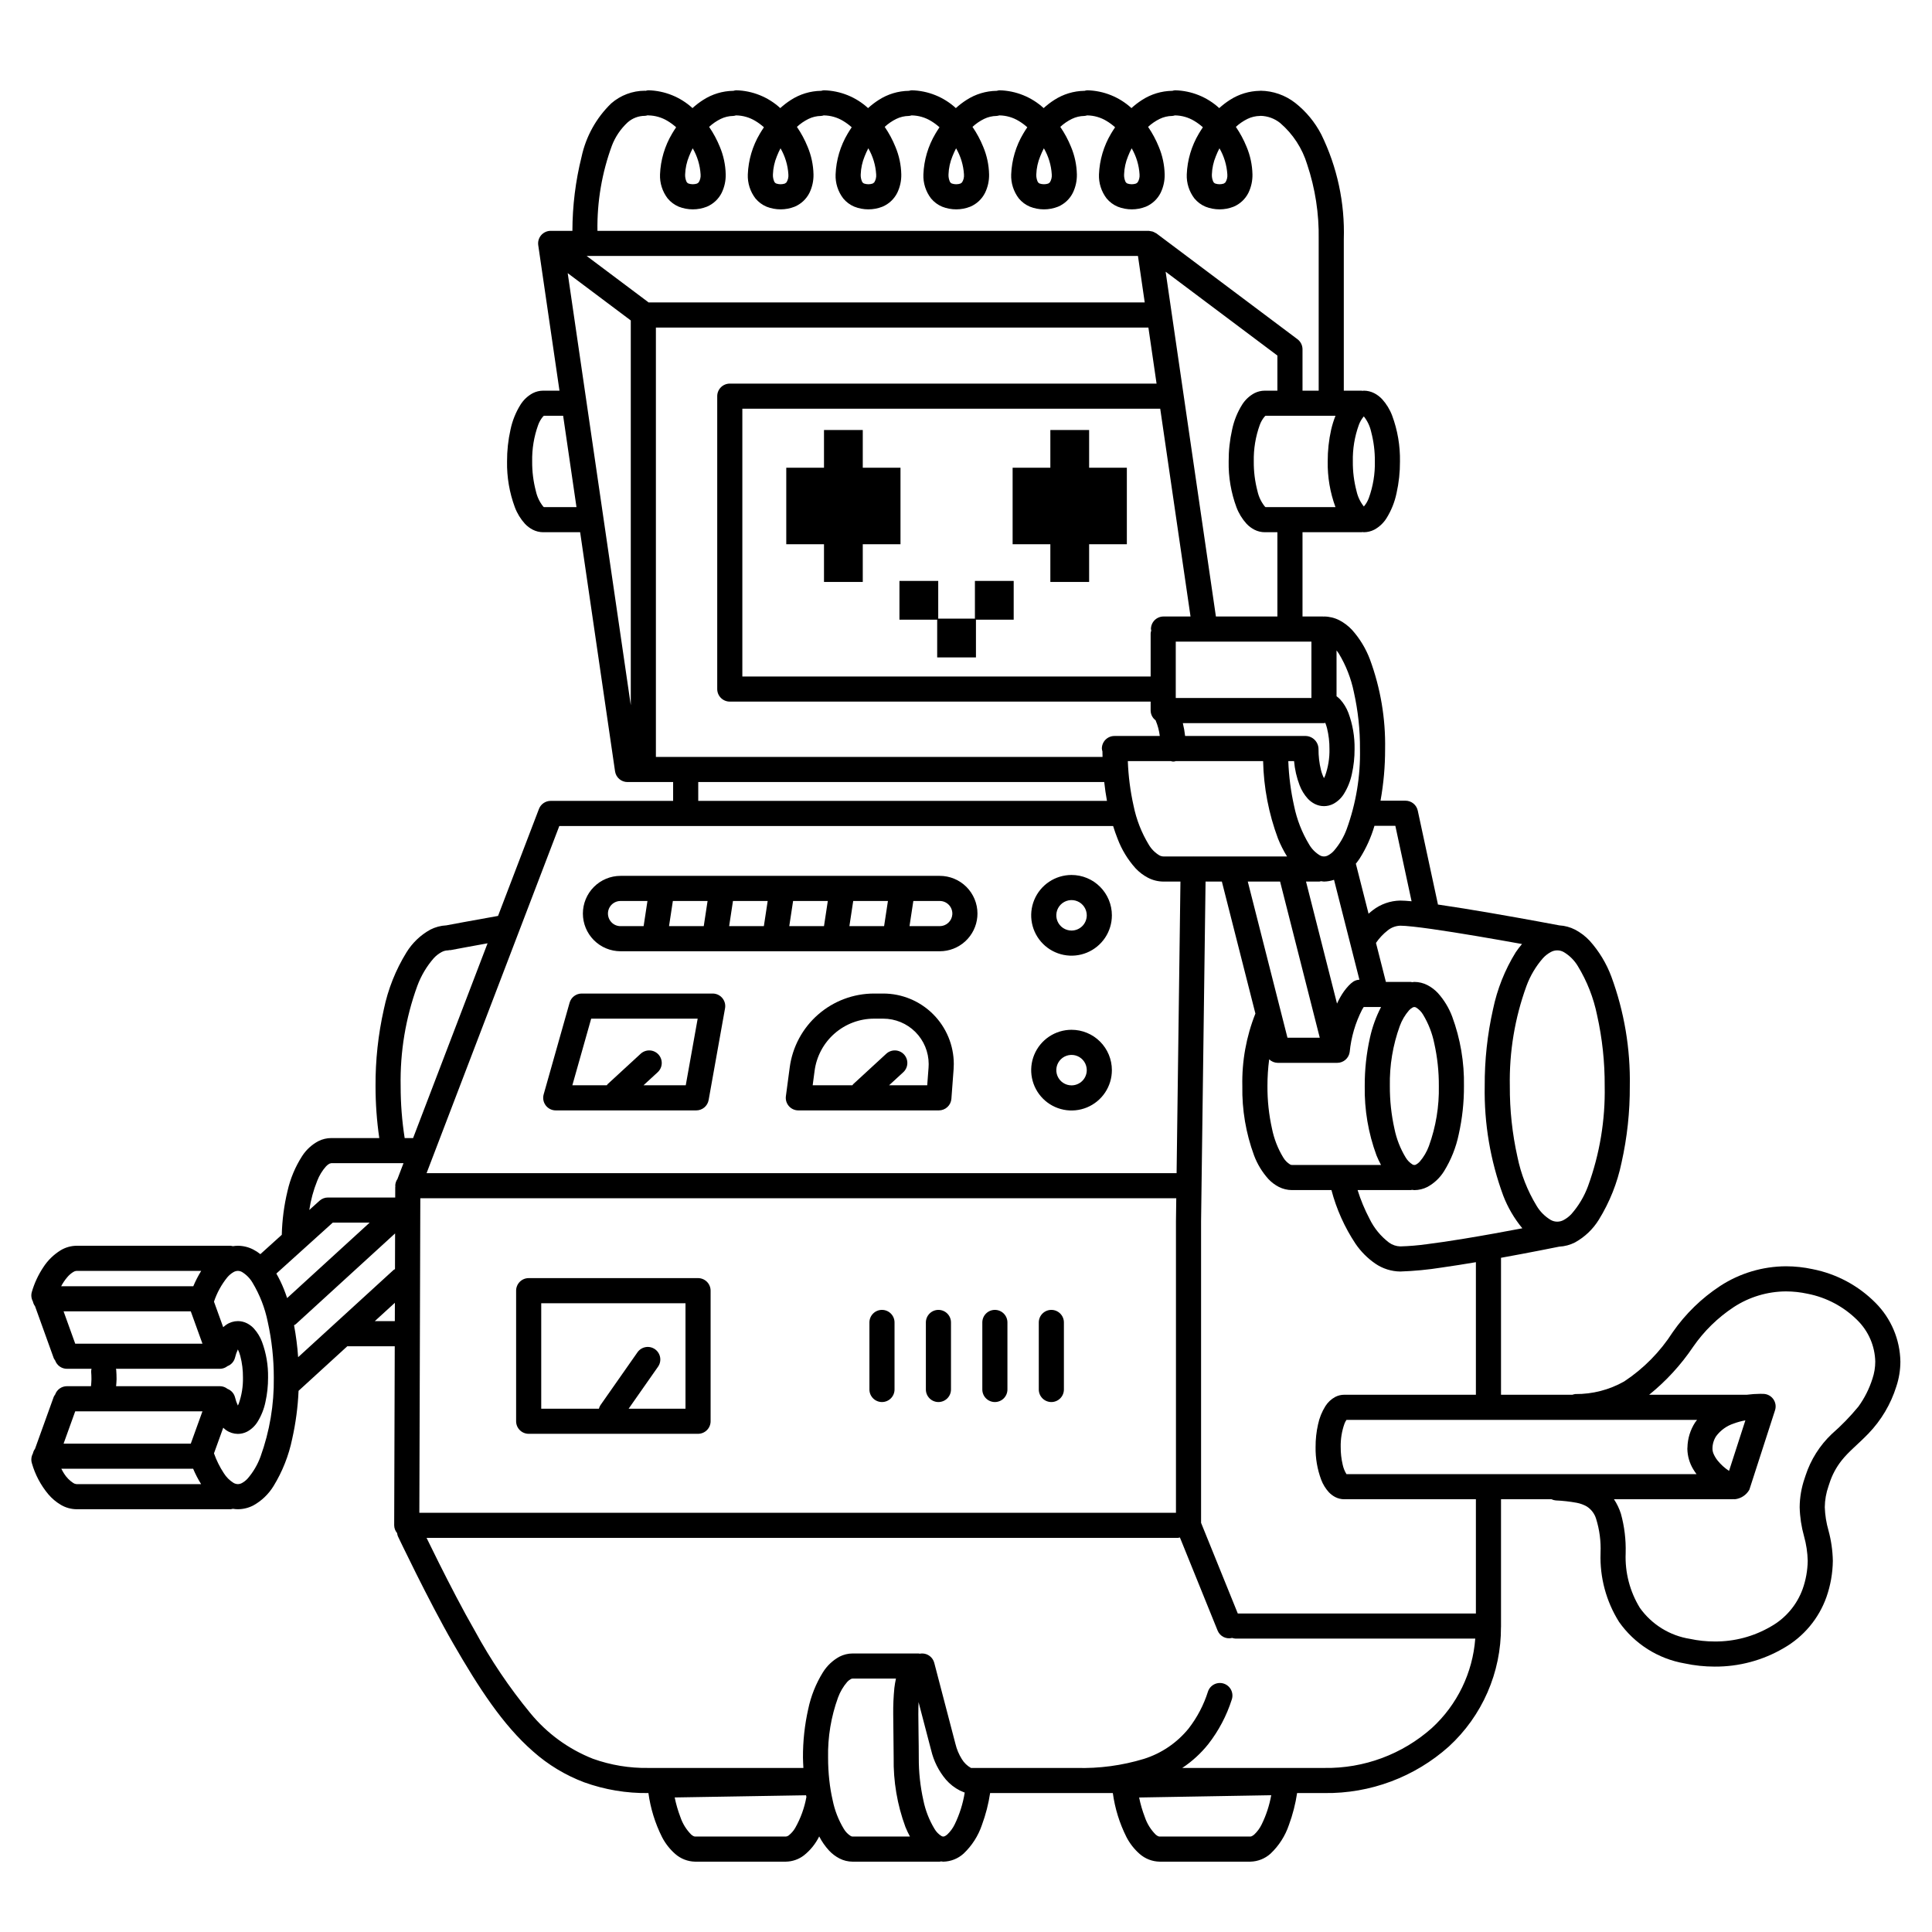 <svg width="200" height="200" viewBox="0 0 200 200" xmlns="http://www.w3.org/2000/svg"><g id="type=old, mode=dark"><path id="Vector" d="M108.835 145.139C109.18 145.139 109.511 145.002 109.754 144.758C109.998 144.514 110.135 144.184 110.135 143.839V136.899C110.135 136.729 110.102 136.56 110.036 136.402C109.971 136.244 109.875 136.101 109.754 135.98C109.634 135.859 109.49 135.764 109.333 135.698C109.175 135.633 109.006 135.599 108.835 135.599C108.664 135.599 108.495 135.633 108.338 135.698C108.18 135.764 108.037 135.859 107.916 135.98C107.795 136.101 107.699 136.244 107.634 136.402C107.569 136.56 107.535 136.729 107.535 136.899V143.839C107.535 144.184 107.672 144.514 107.916 144.758C108.16 145.002 108.49 145.139 108.835 145.139Z"/><path id="Vector_2" d="M102.989 145.139C103.334 145.139 103.665 145.002 103.909 144.758C104.152 144.514 104.289 144.184 104.289 143.839V136.899C104.289 136.555 104.152 136.224 103.909 135.98C103.665 135.736 103.334 135.599 102.989 135.599C102.645 135.599 102.314 135.736 102.07 135.98C101.826 136.224 101.689 136.555 101.689 136.899V143.839C101.689 144.184 101.826 144.514 102.07 144.758C102.314 145.002 102.645 145.139 102.989 145.139Z"/><path id="Vector_3" d="M97.146 145.139C97.49 145.139 97.821 145.002 98.065 144.758C98.309 144.514 98.446 144.184 98.446 143.839V136.899C98.446 136.555 98.309 136.224 98.065 135.98C97.821 135.736 97.49 135.599 97.146 135.599C96.801 135.599 96.47 135.736 96.227 135.98C95.983 136.224 95.846 136.555 95.846 136.899V143.839C95.846 144.184 95.983 144.514 96.227 144.758C96.47 145.002 96.801 145.139 97.146 145.139Z"/><path id="Vector_4" d="M91.302 145.139C91.647 145.139 91.977 145.002 92.221 144.758C92.465 144.514 92.602 144.184 92.602 143.839V136.899C92.602 136.555 92.465 136.224 92.221 135.98C91.977 135.736 91.647 135.599 91.302 135.599C90.957 135.599 90.626 135.736 90.383 135.98C90.139 136.224 90.002 136.555 90.002 136.899V143.839C90.002 144.184 90.139 144.514 90.383 144.758C90.626 145.002 90.957 145.139 91.302 145.139Z"/><path id="Vector_5" d="M110.926 106.603C110.1 106.603 109.292 106.848 108.605 107.307C107.918 107.766 107.383 108.418 107.066 109.181C106.75 109.944 106.667 110.784 106.828 111.594C106.989 112.405 107.387 113.149 107.971 113.733C108.555 114.318 109.299 114.716 110.11 114.877C110.92 115.038 111.76 114.955 112.523 114.639C113.286 114.323 113.939 113.788 114.398 113.101C114.857 112.414 115.102 111.606 115.102 110.78C115.102 109.673 114.662 108.61 113.879 107.827C113.096 107.044 112.034 106.604 110.926 106.603ZM110.926 112.357C110.614 112.357 110.309 112.265 110.049 112.092C109.79 111.919 109.588 111.673 109.468 111.384C109.349 111.096 109.317 110.779 109.378 110.473C109.439 110.167 109.589 109.886 109.809 109.665C110.03 109.445 110.311 109.294 110.617 109.234C110.923 109.173 111.24 109.204 111.528 109.323C111.816 109.442 112.063 109.645 112.236 109.904C112.409 110.163 112.502 110.468 112.502 110.78C112.501 111.198 112.335 111.599 112.04 111.894C111.744 112.19 111.344 112.356 110.926 112.357Z"/><path id="Vector_6" d="M97.284 90.669H64.236C63.202 90.67 62.211 91.082 61.481 91.814C60.75 92.546 60.34 93.537 60.34 94.571C60.34 95.605 60.75 96.597 61.481 97.329C62.211 98.06 63.202 98.472 64.236 98.474H97.284C98.262 98.474 99.204 98.106 99.925 97.444C100.645 96.782 101.09 95.874 101.173 94.9L101.173 94.896C101.182 94.787 101.187 94.678 101.187 94.569C101.186 93.535 100.774 92.543 100.043 91.811C99.311 91.08 98.319 90.669 97.284 90.669ZM75.877 93.269H79.471L79.075 95.874H75.481L75.877 93.269ZM72.852 95.874H69.258L69.654 93.269H73.248L72.852 95.874ZM82.101 93.269H85.695L85.299 95.874H81.705L82.101 93.269ZM88.325 93.269H91.919L91.522 95.874H87.929L88.325 93.269ZM63.31 95.487C63.13 95.305 63.007 95.073 62.958 94.82C62.908 94.568 62.935 94.307 63.034 94.069C63.133 93.832 63.3 93.629 63.514 93.487C63.728 93.345 63.979 93.269 64.236 93.269H67.024L66.628 95.874H64.236C64.064 95.875 63.893 95.841 63.734 95.775C63.575 95.708 63.431 95.611 63.31 95.487ZM98.582 94.681C98.555 95.006 98.406 95.309 98.165 95.53C97.925 95.751 97.611 95.874 97.284 95.874H94.152L94.548 93.269H97.284C97.629 93.269 97.96 93.406 98.204 93.65C98.448 93.894 98.586 94.224 98.587 94.569L98.582 94.681Z"/><path id="Vector_7" d="M166.803 101.088C166.293 99.726 165.534 98.472 164.564 97.389C164.127 96.921 163.613 96.53 163.045 96.234C162.541 95.977 161.989 95.828 161.424 95.795C161.178 95.749 157.942 95.136 154.362 94.521C152.5 94.201 150.549 93.881 148.874 93.639L148.847 93.635C148.844 93.618 148.85 93.602 148.847 93.584L146.766 83.914C146.704 83.624 146.543 83.363 146.312 83.176C146.081 82.99 145.793 82.888 145.495 82.887H142.911C143.23 81.123 143.389 79.333 143.385 77.54C143.443 74.379 142.911 71.236 141.818 68.269C141.393 67.138 140.761 66.096 139.954 65.197C139.581 64.798 139.142 64.465 138.658 64.212C138.163 63.957 137.615 63.823 137.058 63.82C137.04 63.82 137.025 63.83 137.008 63.83C136.99 63.83 136.975 63.82 136.957 63.82H134.835V55.096H140.951C140.983 55.096 141.009 55.08 141.04 55.078C141.089 55.081 141.135 55.096 141.184 55.096C141.559 55.094 141.928 55.005 142.262 54.834C142.781 54.553 143.218 54.144 143.531 53.644C144.025 52.852 144.376 51.978 144.567 51.064C144.81 49.982 144.93 48.877 144.924 47.769C144.952 46.149 144.678 44.538 144.114 43.019C143.877 42.391 143.523 41.814 143.073 41.317C142.839 41.068 142.565 40.861 142.262 40.704C141.928 40.533 141.559 40.444 141.184 40.442C141.136 40.442 141.09 40.457 141.043 40.46C141.011 40.457 140.984 40.441 140.951 40.441V40.441H139.11L139.11 24.756C139.228 21.008 138.428 17.287 136.779 13.918C136.125 12.651 135.206 11.539 134.086 10.656C133.057 9.852 131.792 9.408 130.487 9.392C130.468 9.392 130.453 9.402 130.435 9.403L130.432 9.402C129.326 9.418 128.247 9.745 127.318 10.345C126.927 10.595 126.557 10.878 126.214 11.19C124.964 10.043 123.34 9.388 121.644 9.347C121.546 9.354 121.449 9.374 121.355 9.405L121.343 9.402C120.237 9.418 119.158 9.745 118.229 10.345C117.838 10.595 117.469 10.878 117.126 11.19C115.876 10.043 114.252 9.388 112.556 9.347C112.458 9.354 112.361 9.374 112.267 9.405L112.255 9.402C111.149 9.418 110.07 9.745 109.141 10.345C108.75 10.595 108.381 10.878 108.038 11.19C106.787 10.043 105.164 9.388 103.467 9.347C103.369 9.355 103.272 9.374 103.179 9.405L103.167 9.402C102.061 9.418 100.982 9.745 100.054 10.345C99.662 10.595 99.293 10.878 98.95 11.19C97.7 10.043 96.076 9.388 94.379 9.347C94.281 9.355 94.185 9.374 94.091 9.405L94.079 9.402C92.974 9.418 91.894 9.745 90.966 10.345C90.574 10.595 90.205 10.878 89.861 11.19C88.612 10.043 86.988 9.388 85.291 9.347C85.193 9.355 85.096 9.374 85.003 9.405L84.991 9.402C83.885 9.418 82.806 9.745 81.877 10.345C81.486 10.595 81.117 10.878 80.773 11.19C79.523 10.043 77.9 9.388 76.204 9.346C76.105 9.354 76.008 9.374 75.915 9.405L75.903 9.402C74.797 9.418 73.718 9.745 72.789 10.345C72.398 10.595 72.028 10.878 71.685 11.19C70.435 10.043 68.811 9.388 67.115 9.346C67.016 9.354 66.918 9.374 66.824 9.405C66.802 9.404 66.784 9.392 66.762 9.392V9.392C65.478 9.393 64.238 9.86 63.271 10.705C61.724 12.203 60.657 14.127 60.203 16.232C59.578 18.739 59.26 21.313 59.255 23.897H57.005C56.819 23.897 56.634 23.937 56.465 24.015C56.295 24.093 56.144 24.206 56.022 24.347C55.9 24.488 55.81 24.654 55.757 24.833C55.705 25.012 55.692 25.2 55.719 25.385L57.917 40.441H56.229C55.854 40.443 55.484 40.532 55.151 40.703C54.632 40.984 54.195 41.394 53.882 41.893C53.389 42.686 53.038 43.559 52.847 44.474C52.604 45.555 52.485 46.66 52.49 47.769C52.462 49.388 52.736 50.999 53.3 52.518C53.537 53.146 53.89 53.723 54.34 54.221C54.574 54.469 54.848 54.677 55.151 54.834C55.484 55.004 55.854 55.094 56.229 55.096H60.056L63.669 79.845C63.714 80.154 63.868 80.437 64.105 80.641C64.341 80.846 64.643 80.958 64.955 80.957H69.682V82.907H57.005C56.742 82.907 56.485 82.987 56.269 83.136C56.052 83.286 55.885 83.497 55.791 83.743L51.557 94.816C48.819 95.3 46.577 95.723 46.204 95.793C45.627 95.821 45.062 95.972 44.548 96.234C43.538 96.792 42.69 97.601 42.083 98.582C40.961 100.4 40.165 102.401 39.732 104.493C39.148 107.096 38.861 109.757 38.875 112.425C38.874 114.228 39.004 116.028 39.263 117.812H34.288C33.83 117.814 33.377 117.921 32.967 118.126C32.283 118.487 31.704 119.017 31.284 119.666C30.568 120.777 30.053 122.006 29.763 123.297C29.405 124.782 29.207 126.3 29.17 127.827L26.953 129.83C26.727 129.648 26.484 129.49 26.228 129.357C25.733 129.099 25.183 128.964 24.625 128.961C24.453 128.962 24.28 128.976 24.109 129.004C24.039 128.983 23.967 128.969 23.894 128.961L7.913 128.961C7.338 128.969 6.774 129.13 6.281 129.427C5.556 129.873 4.94 130.476 4.479 131.192C3.959 131.974 3.56 132.831 3.298 133.733C3.249 133.897 3.233 134.069 3.251 134.239C3.27 134.41 3.321 134.575 3.404 134.725C3.442 134.904 3.517 135.072 3.626 135.218L5.561 140.591C5.602 140.679 5.652 140.761 5.711 140.838C5.8 141.088 5.964 141.305 6.181 141.459C6.397 141.613 6.656 141.696 6.922 141.697H9.474C9.449 141.797 9.436 141.9 9.437 142.003C9.457 142.25 9.467 142.508 9.467 142.771C9.467 143.027 9.438 143.258 9.419 143.499H6.922C6.656 143.5 6.397 143.583 6.181 143.737C5.964 143.891 5.8 144.108 5.711 144.358C5.652 144.435 5.602 144.518 5.561 144.605L3.626 149.978C3.518 150.124 3.442 150.292 3.404 150.471C3.321 150.621 3.27 150.786 3.252 150.957C3.233 151.127 3.249 151.299 3.298 151.464L3.298 151.464C3.634 152.649 4.217 153.75 5.008 154.694C5.371 155.12 5.801 155.483 6.281 155.77C6.774 156.066 7.338 156.227 7.913 156.236H23.894C23.967 156.227 24.039 156.213 24.11 156.192C24.28 156.22 24.453 156.235 24.625 156.236C25.183 156.233 25.733 156.097 26.228 155.84C27.083 155.364 27.802 154.676 28.314 153.841C29.238 152.334 29.893 150.677 30.249 148.945C30.615 147.312 30.835 145.649 30.907 143.977L35.953 139.364H40.864L40.806 157.893L40.807 157.898L40.806 157.902C40.811 158.198 40.918 158.482 41.109 158.707C41.122 158.82 41.15 158.93 41.191 159.036L41.191 159.036C41.2 159.051 44.366 165.72 46.91 170.127C49.567 174.733 52.043 178.56 55.184 181.308C56.737 182.688 58.53 183.771 60.473 184.504C62.605 185.271 64.858 185.649 67.124 185.617C67.339 187.201 67.814 188.739 68.53 190.168C68.873 190.833 69.337 191.428 69.9 191.921C70.469 192.422 71.198 192.704 71.956 192.718H81.345C82.021 192.709 82.675 192.484 83.213 192.074C83.883 191.545 84.426 190.873 84.803 190.106C85.077 190.639 85.421 191.132 85.827 191.573C86.136 191.903 86.499 192.178 86.9 192.387C87.32 192.603 87.786 192.717 88.259 192.719H97.283C97.329 192.712 97.376 192.703 97.421 192.691C97.497 192.697 97.57 192.719 97.647 192.719C98.424 192.704 99.169 192.409 99.746 191.888C100.614 191.067 101.268 190.046 101.65 188.914C102.044 187.847 102.327 186.742 102.497 185.617L111.425 185.617H111.427L111.428 185.617V185.617H115.2C115.415 187.202 115.892 188.74 116.609 190.17C116.953 190.835 117.418 191.43 117.982 191.923C118.552 192.422 119.281 192.704 120.039 192.718H129.428C130.205 192.703 130.95 192.408 131.527 191.888C132.395 191.067 133.048 190.046 133.43 188.914C133.824 187.847 134.107 186.742 134.276 185.617H137.095C141.845 185.684 146.446 183.963 149.987 180.797C151.696 179.227 153.058 177.318 153.986 175.192C154.915 173.065 155.389 170.769 155.379 168.448C155.379 168.439 155.384 168.432 155.384 168.423V168.346L155.385 168.327L155.384 168.322V155.025C155.384 154.681 155.247 154.35 155.004 154.106C154.76 153.862 154.429 153.725 154.084 153.725C153.74 153.725 153.409 153.862 153.165 154.106C152.921 154.35 152.784 154.681 152.784 155.025V167.027H128.135L124.335 157.644V126.406L124.799 91.26H126.487L129.959 104.923C129.011 107.309 128.55 109.861 128.606 112.428C128.562 114.877 128.974 117.312 129.82 119.611C130.158 120.51 130.661 121.338 131.303 122.052C131.612 122.382 131.975 122.657 132.376 122.865C132.797 123.081 133.263 123.195 133.736 123.197H137.83C138.352 125.178 139.197 127.06 140.332 128.766C140.879 129.564 141.569 130.256 142.365 130.806C143.129 131.33 144.03 131.616 144.955 131.627C146.396 131.578 147.831 131.441 149.254 131.214C150.373 131.056 151.58 130.864 152.784 130.661V144.479C152.784 144.823 152.921 145.154 153.165 145.398C153.409 145.642 153.74 145.779 154.084 145.779C154.429 145.779 154.76 145.642 155.004 145.398C155.247 145.154 155.384 144.823 155.384 144.479V130.206C158.441 129.654 161.002 129.135 161.4 129.054C161.973 129.025 162.534 128.875 163.045 128.615C164.055 128.056 164.903 127.247 165.509 126.266C166.632 124.448 167.428 122.448 167.861 120.356C168.444 117.753 168.732 115.092 168.717 112.425C168.788 108.56 168.139 104.716 166.803 101.088ZM146.126 93.299C145.684 93.258 145.283 93.228 144.955 93.227C143.924 93.244 142.925 93.594 142.109 94.225C141.958 94.337 141.816 94.463 141.673 94.588L140.375 89.479C140.369 89.458 140.354 89.444 140.348 89.424C140.486 89.25 140.62 89.071 140.747 88.882C141.416 87.828 141.934 86.685 142.284 85.487H144.445L146.126 93.299ZM146.967 120.257C146.861 120.373 146.737 120.472 146.599 120.548C146.543 120.582 146.479 120.6 146.413 120.6C146.347 120.6 146.282 120.582 146.226 120.548C145.929 120.363 145.682 120.109 145.506 119.808C144.954 118.894 144.564 117.892 144.352 116.846C144.028 115.395 143.869 113.912 143.877 112.425C143.836 110.308 144.184 108.202 144.906 106.212C145.123 105.618 145.446 105.069 145.859 104.592C145.964 104.475 146.088 104.377 146.226 104.301C146.282 104.266 146.347 104.248 146.413 104.248C146.479 104.248 146.543 104.266 146.599 104.301C146.896 104.485 147.143 104.739 147.32 105.041C147.871 105.955 148.262 106.956 148.474 108.003C148.798 109.454 148.957 110.938 148.948 112.425C148.99 114.541 148.642 116.647 147.92 118.637C147.703 119.23 147.38 119.779 146.967 120.257V120.257ZM123.546 88.66L123.533 88.657C123.528 88.657 123.523 88.66 123.518 88.66H120.445C120.296 88.657 120.15 88.619 120.019 88.547C119.567 88.275 119.189 87.895 118.921 87.441C118.17 86.203 117.639 84.845 117.35 83.427C117.009 81.903 116.809 80.35 116.752 78.789H121.211C121.291 78.823 121.377 78.84 121.463 78.84C121.55 78.84 121.636 78.823 121.715 78.789H130.757C130.817 81.53 131.338 84.241 132.298 86.809C132.556 87.452 132.869 88.071 133.234 88.66L123.546 88.66ZM67.898 78.357V33.909L118.882 33.909L119.727 39.711L75.547 39.711C75.203 39.711 74.872 39.848 74.628 40.091C74.384 40.335 74.247 40.666 74.247 41.011V71.33C74.247 71.675 74.384 72.005 74.628 72.249C74.872 72.493 75.203 72.63 75.547 72.63H119.114V73.558C119.117 73.754 119.165 73.948 119.254 74.124C119.344 74.299 119.473 74.451 119.631 74.568C119.634 74.576 119.633 74.585 119.637 74.593L119.637 74.593C119.853 75.103 119.995 75.64 120.061 76.189H115.364C115.019 76.189 114.688 76.326 114.444 76.57C114.201 76.814 114.064 77.144 114.064 77.489C114.072 77.59 114.092 77.689 114.123 77.785C114.125 77.978 114.13 78.167 114.135 78.357L67.898 78.357ZM117.801 26.497L118.502 31.309L67.13 31.309C67.117 31.299 67.111 31.283 67.098 31.272L60.731 26.497H117.801ZM135.758 66.42V72.257L121.714 72.257V66.42H135.758ZM137.373 75.383C137.546 76.089 137.631 76.813 137.625 77.54C137.645 78.484 137.492 79.424 137.173 80.313C137.139 80.395 137.1 80.475 137.056 80.553C136.92 80.28 136.816 79.993 136.743 79.697C136.57 78.991 136.486 78.266 136.492 77.54C136.488 77.19 136.351 76.854 136.107 76.602C135.863 76.351 135.531 76.203 135.181 76.189H122.682C122.634 75.741 122.555 75.296 122.447 74.858L137.058 74.858C137.104 74.851 137.149 74.842 137.194 74.83C137.266 75.01 137.326 75.195 137.373 75.383V75.383ZM120.445 63.82C120.1 63.82 119.769 63.957 119.525 64.201C119.282 64.445 119.145 64.775 119.145 65.12C119.152 65.172 119.162 65.223 119.176 65.273C119.143 65.371 119.122 65.473 119.114 65.576V70.03H76.847V42.31L120.106 42.311L123.243 63.82H120.445ZM136.578 91.26C136.641 91.252 136.703 91.24 136.764 91.222C136.863 91.231 136.958 91.259 137.058 91.259C137.412 91.253 137.763 91.191 138.098 91.077L139.768 97.648L139.773 97.668L140.726 101.42C140.508 101.428 140.296 101.492 140.11 101.606L140.109 101.606C139.934 101.726 139.772 101.865 139.628 102.02L139.609 102.039C139.276 102.395 138.989 102.791 138.752 103.216C138.637 103.417 138.522 103.646 138.407 103.891L135.198 91.26L136.578 91.26ZM140.153 71.652C140.585 73.585 140.797 75.56 140.785 77.54C140.84 80.366 140.373 83.177 139.408 85.834C139.104 86.659 138.653 87.421 138.076 88.084C137.906 88.27 137.706 88.427 137.485 88.546C137.354 88.62 137.207 88.659 137.058 88.659C136.908 88.659 136.761 88.62 136.631 88.546C136.179 88.274 135.802 87.894 135.533 87.44C134.783 86.203 134.252 84.845 133.963 83.427C133.621 81.903 133.421 80.35 133.364 78.789H133.961C134.035 79.645 134.227 80.486 134.533 81.288C134.729 81.805 135.02 82.279 135.392 82.688C135.595 82.903 135.832 83.082 136.095 83.218C136.393 83.371 136.723 83.451 137.058 83.451C137.393 83.451 137.723 83.371 138.021 83.218C138.465 82.98 138.839 82.631 139.108 82.205C139.507 81.568 139.79 80.865 139.944 80.13C140.135 79.28 140.229 78.411 140.225 77.54C140.247 76.261 140.029 74.99 139.583 73.791C139.387 73.275 139.096 72.8 138.724 72.391C138.611 72.275 138.489 72.169 138.358 72.074V67.332C138.433 67.428 138.508 67.525 138.583 67.639C139.333 68.876 139.864 70.234 140.153 71.652ZM132.235 63.82H125.87L120.666 28.128L132.235 36.807L132.235 40.441H130.931C130.556 40.443 130.187 40.532 129.853 40.703C129.334 40.983 128.897 41.393 128.583 41.893C128.089 42.685 127.738 43.559 127.548 44.474C127.305 45.555 127.185 46.66 127.191 47.769C127.162 49.388 127.437 50.999 128 52.518C128.237 53.146 128.591 53.724 129.042 54.221C129.275 54.47 129.55 54.677 129.853 54.834C130.187 55.005 130.556 55.094 130.931 55.096H132.235L132.235 63.82ZM138.249 43.041C138.064 43.507 137.915 43.986 137.802 44.474C137.559 45.555 137.439 46.66 137.444 47.769C137.417 49.38 137.689 50.983 138.247 52.496H131.004L130.943 52.446C130.566 51.98 130.303 51.433 130.175 50.847C129.91 49.843 129.781 48.807 129.791 47.769C129.764 46.483 129.974 45.204 130.41 43.994C130.526 43.673 130.699 43.375 130.92 43.114L131.005 43.041H138.249ZM142.324 47.769C142.351 49.054 142.14 50.333 141.705 51.543C141.588 51.864 141.416 52.162 141.195 52.423L141.185 52.432C140.816 51.968 140.558 51.426 140.43 50.847C140.164 49.843 140.035 48.807 140.045 47.769C140.018 46.483 140.228 45.204 140.664 43.995C140.781 43.673 140.953 43.375 141.174 43.114L141.184 43.106C141.553 43.57 141.811 44.111 141.939 44.69C142.205 45.695 142.334 46.73 142.324 47.769V47.769ZM127.054 18.051C127.08 18.344 127.009 18.637 126.852 18.885L126.691 19.002C126.404 19.097 126.095 19.097 125.808 19.002C125.759 18.983 125.714 18.954 125.676 18.917C125.638 18.88 125.608 18.837 125.587 18.788C125.487 18.558 125.442 18.308 125.453 18.057C125.476 17.409 125.615 16.771 125.864 16.172C125.973 15.892 126.098 15.618 126.238 15.352C126.716 16.176 126.995 17.1 127.054 18.051ZM117.966 18.051C117.992 18.344 117.921 18.637 117.764 18.885L117.603 19.002C117.316 19.097 117.007 19.097 116.72 19.002C116.671 18.983 116.626 18.954 116.588 18.917C116.55 18.88 116.52 18.837 116.499 18.788C116.399 18.557 116.354 18.308 116.365 18.057C116.388 17.409 116.527 16.771 116.776 16.172C116.885 15.892 117.01 15.618 117.151 15.352C117.628 16.176 117.908 17.1 117.966 18.051ZM108.878 18.051C108.904 18.344 108.834 18.637 108.676 18.885L108.515 19.002C108.228 19.096 107.919 19.097 107.632 19.002C107.583 18.983 107.538 18.954 107.5 18.917C107.462 18.88 107.432 18.836 107.411 18.788C107.311 18.557 107.266 18.307 107.277 18.056C107.3 17.409 107.439 16.77 107.688 16.172C107.797 15.892 107.922 15.618 108.062 15.352C108.54 16.176 108.82 17.1 108.878 18.051ZM99.79 18.052C99.816 18.344 99.746 18.637 99.588 18.885L99.427 19.002C99.141 19.097 98.831 19.097 98.544 19.002C98.495 18.983 98.45 18.954 98.412 18.917C98.374 18.88 98.343 18.836 98.322 18.788C98.223 18.557 98.177 18.307 98.189 18.056C98.212 17.409 98.351 16.771 98.599 16.172C98.709 15.892 98.834 15.618 98.974 15.352C99.452 16.176 99.732 17.101 99.79 18.052H99.79ZM90.701 18.051C90.728 18.344 90.657 18.637 90.5 18.885L90.338 19.002C90.052 19.097 89.742 19.097 89.455 19.002C89.406 18.983 89.361 18.954 89.323 18.917C89.285 18.88 89.255 18.837 89.234 18.788C89.135 18.558 89.089 18.308 89.101 18.057C89.124 17.409 89.263 16.771 89.511 16.172C89.621 15.892 89.746 15.618 89.886 15.352C90.364 16.176 90.643 17.1 90.701 18.051H90.701ZM81.613 18.051C81.64 18.344 81.569 18.637 81.412 18.885L81.251 19.002C80.964 19.097 80.654 19.097 80.367 19.002C80.318 18.983 80.273 18.954 80.235 18.917C80.197 18.88 80.167 18.837 80.146 18.788C80.047 18.557 80.001 18.308 80.013 18.057C80.036 17.409 80.175 16.771 80.423 16.172C80.532 15.892 80.658 15.618 80.798 15.352C81.276 16.176 81.555 17.1 81.613 18.051H81.613ZM72.525 18.051C72.552 18.344 72.481 18.637 72.324 18.885L72.163 19.002C71.876 19.096 71.566 19.097 71.279 19.002C71.23 18.983 71.185 18.954 71.147 18.917C71.109 18.88 71.079 18.836 71.058 18.788C70.959 18.557 70.913 18.307 70.925 18.056C70.948 17.409 71.087 16.77 71.335 16.172C71.444 15.892 71.57 15.618 71.71 15.352C72.188 16.176 72.467 17.1 72.525 18.051H72.525ZM63.352 15.055C63.701 14.155 64.25 13.345 64.956 12.686C65.451 12.238 66.095 11.991 66.762 11.992C66.861 11.984 66.958 11.965 67.052 11.934C67.074 11.935 67.092 11.947 67.115 11.947V11.946C67.819 11.957 68.508 12.156 69.11 12.522C69.424 12.711 69.72 12.93 69.993 13.176C69.85 13.393 69.702 13.609 69.575 13.834C68.813 15.115 68.383 16.567 68.325 18.056C68.291 18.952 68.571 19.831 69.117 20.543C69.424 20.915 69.818 21.208 70.263 21.396C71.2 21.765 72.242 21.765 73.178 21.395C73.84 21.115 74.381 20.609 74.705 19.967C74.995 19.371 75.139 18.714 75.125 18.051C75.104 17.07 74.897 16.101 74.517 15.196C74.222 14.471 73.851 13.779 73.408 13.134C73.765 12.804 74.167 12.527 74.603 12.312C75.008 12.114 75.452 12.008 75.903 12.002C76.001 11.994 76.097 11.975 76.191 11.944L76.204 11.947V11.946C76.908 11.957 77.597 12.156 78.198 12.522C78.513 12.711 78.809 12.93 79.082 13.176C78.938 13.394 78.79 13.61 78.663 13.834C77.901 15.115 77.472 16.567 77.413 18.057C77.379 18.952 77.659 19.832 78.205 20.543C78.513 20.915 78.906 21.208 79.351 21.396C80.288 21.765 81.33 21.765 82.266 21.395C82.928 21.115 83.469 20.609 83.793 19.967C84.082 19.371 84.227 18.714 84.213 18.051C84.192 17.07 83.985 16.101 83.605 15.196C83.31 14.471 82.939 13.779 82.496 13.134C82.853 12.804 83.255 12.527 83.691 12.312C84.096 12.114 84.54 12.008 84.99 12.002C85.088 11.994 85.185 11.975 85.278 11.944L85.291 11.947V11.946C85.996 11.957 86.684 12.156 87.286 12.522C87.601 12.711 87.897 12.93 88.169 13.176C88.026 13.394 87.878 13.61 87.751 13.834C86.989 15.115 86.559 16.567 86.501 18.057C86.467 18.952 86.747 19.832 87.293 20.543C87.6 20.916 87.994 21.208 88.439 21.395C89.376 21.765 90.418 21.765 91.354 21.395C92.016 21.115 92.557 20.609 92.88 19.967C93.17 19.37 93.314 18.714 93.301 18.051C93.279 17.07 93.073 16.101 92.692 15.196C92.398 14.471 92.027 13.779 91.584 13.134C91.941 12.804 92.343 12.527 92.779 12.312C93.184 12.114 93.628 12.008 94.079 12.002C94.177 11.994 94.274 11.975 94.367 11.944L94.379 11.946V11.946C95.084 11.957 95.772 12.156 96.374 12.522C96.689 12.711 96.985 12.93 97.257 13.176C97.114 13.393 96.966 13.609 96.839 13.833C96.077 15.115 95.647 16.567 95.589 18.056C95.555 18.952 95.836 19.831 96.381 20.543C96.689 20.915 97.082 21.208 97.528 21.395C98.464 21.765 99.507 21.765 100.443 21.395C101.105 21.115 101.646 20.609 101.969 19.967C102.259 19.371 102.403 18.714 102.39 18.052C102.368 17.07 102.162 16.101 101.781 15.196C101.487 14.471 101.115 13.779 100.672 13.134C101.029 12.804 101.431 12.527 101.867 12.312C102.272 12.114 102.716 12.008 103.167 12.002C103.265 11.994 103.361 11.975 103.455 11.944L103.467 11.946V11.946C104.172 11.957 104.86 12.156 105.462 12.522C105.777 12.711 106.073 12.93 106.346 13.176C106.202 13.393 106.054 13.609 105.927 13.833C105.165 15.115 104.736 16.567 104.677 18.056C104.644 18.952 104.924 19.831 105.469 20.543C105.777 20.915 106.17 21.208 106.616 21.395C107.552 21.765 108.595 21.765 109.531 21.395C110.193 21.115 110.734 20.609 111.057 19.967C111.347 19.37 111.491 18.714 111.478 18.051C111.456 17.07 111.25 16.101 110.869 15.196C110.575 14.471 110.203 13.779 109.761 13.134C110.117 12.804 110.519 12.527 110.955 12.312C111.36 12.114 111.804 12.008 112.255 12.002C112.353 11.994 112.45 11.974 112.543 11.944L112.556 11.946V11.946C113.26 11.957 113.949 12.156 114.55 12.522C114.865 12.711 115.161 12.93 115.434 13.176C115.291 13.393 115.143 13.609 115.015 13.834C114.254 15.115 113.824 16.567 113.765 18.057C113.732 18.952 114.012 19.831 114.557 20.543C114.865 20.915 115.258 21.208 115.704 21.395C116.64 21.765 117.682 21.765 118.619 21.395C119.281 21.115 119.822 20.609 120.145 19.967C120.435 19.37 120.579 18.714 120.566 18.051C120.544 17.07 120.337 16.101 119.957 15.196C119.663 14.471 119.291 13.779 118.849 13.134C119.205 12.804 119.608 12.527 120.043 12.312C120.448 12.114 120.892 12.008 121.343 12.002C121.441 11.994 121.538 11.974 121.631 11.944L121.644 11.946V11.946C122.348 11.957 123.037 12.156 123.638 12.522C123.953 12.711 124.249 12.93 124.522 13.176C124.379 13.393 124.231 13.609 124.103 13.834C123.342 15.115 122.912 16.567 122.853 18.057C122.82 18.952 123.1 19.832 123.645 20.543C123.953 20.916 124.346 21.208 124.792 21.396C125.728 21.766 126.77 21.765 127.707 21.395C128.369 21.115 128.91 20.609 129.233 19.967C129.523 19.371 129.667 18.714 129.654 18.051C129.632 17.07 129.426 16.101 129.045 15.196C128.751 14.471 128.379 13.78 127.937 13.134C128.294 12.804 128.696 12.527 129.132 12.312C129.537 12.114 129.981 12.008 130.432 12.002C130.45 12.002 130.465 11.992 130.483 11.992L130.487 11.992V11.992C131.23 12.008 131.947 12.269 132.525 12.735C133.843 13.868 134.811 15.351 135.316 17.014C136.151 19.508 136.555 22.126 136.51 24.756V40.441H134.836L134.835 36.157C134.835 35.956 134.788 35.757 134.698 35.576C134.608 35.395 134.477 35.239 134.316 35.117L119.705 24.157C119.668 24.137 119.629 24.119 119.59 24.102C119.5 24.045 119.404 23.999 119.304 23.966C119.177 23.943 119.051 23.92 118.925 23.897H61.848C61.799 20.882 62.309 17.884 63.352 15.055L63.352 15.055ZM56.303 52.496L56.242 52.447C55.865 51.981 55.603 51.433 55.475 50.847C55.21 49.843 55.081 48.807 55.09 47.769C55.064 46.483 55.274 45.204 55.71 43.994C55.826 43.672 55.998 43.374 56.219 43.113L56.304 43.041H58.296L59.677 52.496L56.303 52.496ZM58.768 28.275L65.298 33.173V73.005L58.768 28.275ZM72.282 80.957H114.309C114.383 81.628 114.477 82.278 114.593 82.907L72.282 82.907V80.957ZM41.475 112.425C41.407 108.894 41.991 105.382 43.199 102.063C43.588 101.008 44.167 100.033 44.907 99.186C45.141 98.931 45.416 98.718 45.721 98.554C45.925 98.444 46.154 98.385 46.386 98.382C46.428 98.382 46.464 98.362 46.505 98.358C46.547 98.36 46.588 98.361 46.629 98.359L46.629 98.359C46.631 98.359 47.249 98.241 48.254 98.055C48.866 97.942 49.631 97.802 50.473 97.65L42.764 117.812H41.891C41.612 116.03 41.473 114.229 41.475 112.425ZM121.736 126.38L121.735 126.397V156.602H43.41L43.511 124.044H121.766L121.736 126.38ZM30.863 140.495C30.786 139.385 30.645 138.282 30.439 137.189C30.501 137.158 30.56 137.123 30.616 137.083L30.616 137.083L40.9 127.683L40.889 131.377C40.838 131.403 40.788 131.432 40.742 131.465L30.863 140.495ZM34.448 126.565H38.269L29.724 134.375C29.616 134.053 29.503 133.74 29.383 133.44C29.163 132.889 28.904 132.354 28.608 131.838L34.448 126.565ZM32.838 122.239C33.051 121.684 33.364 121.172 33.762 120.728C33.862 120.62 33.98 120.53 34.11 120.461L34.288 120.412H41.77L41.143 122.052C41.001 122.255 40.922 122.496 40.915 122.744C40.915 122.768 40.927 122.788 40.929 122.811C40.927 122.836 40.915 122.859 40.915 122.884L40.912 123.966H33.948C33.626 123.965 33.315 124.085 33.076 124.301L32.017 125.257C32.172 124.222 32.447 123.21 32.838 122.239L32.838 122.239ZM7.787 139.097L6.582 135.752H19.75L20.958 139.097H7.787ZM7.583 131.677C7.682 131.611 7.795 131.571 7.913 131.561H20.829C20.515 132.069 20.241 132.601 20.009 133.152H6.331C6.507 132.816 6.72 132.501 6.967 132.212C7.142 132.002 7.35 131.821 7.583 131.677ZM12.029 141.796C12.026 141.761 12.006 141.732 12 141.697H22.785C23.064 141.692 23.333 141.594 23.551 141.42C23.74 141.348 23.91 141.231 24.045 141.079C24.18 140.928 24.277 140.746 24.328 140.55L24.328 140.549C24.397 140.254 24.497 139.966 24.625 139.691C24.729 139.905 24.812 140.13 24.873 140.36C25.064 141.09 25.158 141.843 25.151 142.598C25.17 143.524 25.02 144.447 24.71 145.32C24.681 145.393 24.653 145.439 24.623 145.5C24.496 145.226 24.397 144.94 24.328 144.647C24.277 144.45 24.18 144.269 24.045 144.117C23.91 143.966 23.74 143.849 23.551 143.776C23.333 143.602 23.064 143.505 22.785 143.499H12.019C12.034 143.255 12.067 143.025 12.067 142.771C12.067 142.439 12.054 142.114 12.029 141.796ZM7.787 146.099H20.958L19.75 149.444H6.582L7.787 146.099ZM7.583 153.519C7.2 153.267 6.875 152.935 6.632 152.546C6.532 152.399 6.442 152.216 6.349 152.044H19.994C20.226 152.595 20.502 153.127 20.818 153.636L7.913 153.635C7.795 153.625 7.682 153.585 7.583 153.519ZM26.97 150.787C26.667 151.618 26.216 152.388 25.637 153.057C25.468 153.245 25.268 153.402 25.047 153.523C24.918 153.594 24.773 153.633 24.625 153.635C24.465 153.632 24.309 153.587 24.171 153.506C23.765 153.253 23.423 152.91 23.17 152.504C22.748 151.863 22.406 151.173 22.151 150.45L23.11 147.795C23.207 147.891 23.311 147.979 23.422 148.059C23.776 148.302 24.195 148.433 24.624 148.437C24.958 148.436 25.286 148.355 25.583 148.203C26.022 147.966 26.392 147.618 26.657 147.195C27.048 146.565 27.325 145.871 27.476 145.145C27.661 144.315 27.753 143.467 27.75 142.616L27.752 142.608L27.751 142.596L27.752 142.588L27.75 142.583C27.77 141.33 27.557 140.083 27.123 138.907C26.931 138.397 26.644 137.927 26.278 137.522C26.078 137.307 25.843 137.129 25.583 136.993C25.286 136.841 24.958 136.761 24.624 136.76C24.195 136.763 23.776 136.894 23.422 137.138C23.311 137.214 23.206 137.299 23.106 137.391L22.151 134.747C22.457 133.832 22.924 132.979 23.53 132.229C23.712 132.014 23.928 131.831 24.171 131.69C24.309 131.609 24.465 131.564 24.625 131.561C24.773 131.564 24.918 131.602 25.047 131.673C25.5 131.948 25.877 132.331 26.145 132.789C26.896 134.038 27.427 135.407 27.716 136.836C28.136 138.737 28.346 140.677 28.344 142.623C28.38 145.405 27.914 148.17 26.97 150.787L26.97 150.787ZM38.797 136.764L40.878 134.863L40.872 136.764H38.797ZM82.317 189.231C82.15 189.517 81.933 189.77 81.675 189.978C81.584 190.059 81.468 190.109 81.345 190.118H71.955C71.89 190.116 71.785 190.103 71.566 189.926C71.052 189.413 70.664 188.788 70.433 188.101C70.182 187.442 69.985 186.764 69.844 186.072L83.442 185.846C83.453 185.906 83.469 185.958 83.48 186.017C83.277 187.147 82.884 188.233 82.317 189.231L82.317 189.231ZM88.073 190.066C87.776 189.882 87.528 189.628 87.352 189.326C86.8 188.412 86.41 187.411 86.198 186.364C86.043 185.691 85.928 185.009 85.854 184.322L85.855 184.317C85.855 184.308 85.85 184.3 85.849 184.29C85.764 183.51 85.722 182.727 85.723 181.942C85.681 179.826 86.03 177.72 86.752 175.73C86.969 175.137 87.292 174.588 87.705 174.11C87.811 173.994 87.935 173.895 88.073 173.819C88.13 173.787 88.194 173.769 88.259 173.767H92.749C92.678 174.086 92.623 174.409 92.584 174.733C92.494 175.642 92.455 176.554 92.466 177.466C92.466 178.828 92.512 180.348 92.512 181.943C92.468 184.394 92.881 186.831 93.73 189.131C93.868 189.468 94.025 189.798 94.198 190.119H88.259C88.194 190.117 88.13 190.099 88.073 190.066L88.073 190.066ZM98.832 188.855C98.64 189.251 98.377 189.61 98.057 189.912C97.827 190.103 97.715 190.117 97.647 190.119C97.581 190.117 97.517 190.099 97.46 190.066C97.164 189.882 96.916 189.628 96.74 189.326C96.189 188.413 95.798 187.411 95.586 186.365C95.262 184.913 95.103 183.43 95.112 181.943C95.112 180.3 95.066 178.771 95.066 177.466C95.065 177.012 95.074 176.596 95.089 176.201L96.389 181.173L96.39 181.172C96.653 182.295 97.177 183.34 97.92 184.222C98.327 184.691 98.821 185.077 99.375 185.359C99.475 185.41 99.582 185.451 99.688 185.494C99.709 185.504 99.73 185.513 99.752 185.522C99.791 185.537 99.829 185.552 99.868 185.566C99.686 186.707 99.337 187.815 98.832 188.855L98.832 188.855ZM130.612 188.854C130.421 189.251 130.158 189.609 129.838 189.911C129.608 190.102 129.496 190.116 129.428 190.118H120.039C119.972 190.116 119.865 190.103 119.645 189.925C119.131 189.413 118.742 188.789 118.511 188.101C118.259 187.443 118.062 186.766 117.921 186.076L131.596 185.841C131.41 186.886 131.079 187.901 130.612 188.854L130.612 188.854ZM126.05 168.805C126.168 169.09 126.385 169.323 126.661 169.462C126.937 169.6 127.254 169.634 127.553 169.558C127.664 169.597 127.779 169.62 127.896 169.627V169.627H152.718C152.454 173.171 150.848 176.481 148.228 178.883C145.167 181.608 141.193 183.083 137.095 183.017H122.387C123.407 182.34 124.316 181.509 125.08 180.552C126.158 179.169 126.982 177.605 127.514 175.934C127.568 175.772 127.589 175.601 127.577 175.431C127.565 175.261 127.52 175.094 127.444 174.942C127.367 174.789 127.262 174.653 127.133 174.541C127.004 174.429 126.854 174.343 126.692 174.289C126.53 174.235 126.359 174.214 126.189 174.226C126.019 174.238 125.853 174.283 125.7 174.359C125.547 174.436 125.411 174.541 125.299 174.67C125.187 174.799 125.102 174.949 125.048 175.111C124.613 176.492 123.936 177.784 123.05 178.928C121.848 180.413 120.234 181.509 118.412 182.081C116.15 182.767 113.791 183.083 111.428 183.017H100.515C100.124 182.799 99.798 182.482 99.567 182.099C99.264 181.614 99.041 181.084 98.908 180.528L98.904 180.515L96.714 172.138C96.642 171.859 96.479 171.613 96.251 171.437C96.024 171.261 95.744 171.166 95.456 171.167C95.373 171.166 95.289 171.182 95.204 171.19C95.165 171.186 95.131 171.167 95.09 171.167V171.167H88.259C87.786 171.169 87.32 171.283 86.9 171.499C86.199 171.882 85.61 172.44 85.188 173.118C84.461 174.29 83.946 175.581 83.665 176.931C83.296 178.576 83.114 180.257 83.123 181.942C83.124 182.31 83.152 182.66 83.167 183.017L67.125 183.017C65.169 183.049 63.222 182.727 61.38 182.067C58.851 181.069 56.62 179.441 54.897 177.338C52.718 174.691 50.798 171.841 49.162 168.829C47.936 166.705 46.524 163.968 45.426 161.772C44.92 160.762 44.486 159.876 44.158 159.202H121.939C122.008 159.194 122.077 159.18 122.145 159.161L126.05 168.805ZM121.801 121.444H44.159L57.9 85.507H115.229C115.371 85.959 115.52 86.399 115.686 86.81C116.11 87.941 116.742 88.983 117.549 89.882C117.922 90.282 118.36 90.615 118.845 90.868C119.34 91.123 119.888 91.257 120.445 91.26H122.199L121.801 121.444ZM132.515 91.26L136.622 107.425H133.278L129.17 91.26H132.515ZM133.549 120.545C133.252 120.361 133.005 120.107 132.83 119.806C132.279 118.893 131.89 117.892 131.678 116.847C131.355 115.396 131.197 113.914 131.206 112.428C131.204 111.502 131.264 110.577 131.385 109.66C131.621 109.89 131.937 110.021 132.267 110.025H138.431C138.745 110.025 139.048 109.911 139.284 109.705C139.521 109.499 139.675 109.215 139.719 108.904C139.869 107.371 140.306 105.88 141.008 104.509C141.065 104.41 141.118 104.324 141.169 104.247H142.966C142.447 105.248 142.062 106.312 141.819 107.413C141.45 109.058 141.269 110.739 141.277 112.425C141.234 114.875 141.647 117.313 142.496 119.612C142.634 119.948 142.789 120.277 142.962 120.597H133.736C133.67 120.595 133.606 120.577 133.549 120.545L133.549 120.545ZM147.684 128.801C146.779 128.926 145.868 129.002 144.955 129.027C144.539 129.016 144.136 128.88 143.798 128.637C142.938 127.985 142.244 127.139 141.773 126.168C141.272 125.217 140.859 124.223 140.538 123.197H146.045C146.089 123.191 146.133 123.182 146.176 123.171C146.256 123.178 146.332 123.2 146.412 123.2C146.885 123.198 147.351 123.084 147.772 122.868C148.472 122.485 149.062 121.927 149.484 121.249C150.21 120.077 150.726 118.786 151.006 117.435C151.375 115.791 151.557 114.11 151.548 112.425C151.592 109.974 151.179 107.536 150.33 105.236C149.992 104.337 149.488 103.508 148.845 102.794C148.536 102.464 148.173 102.189 147.772 101.98C147.351 101.764 146.885 101.65 146.412 101.648C146.336 101.648 146.264 101.67 146.188 101.676C146.141 101.663 146.093 101.654 146.045 101.647H143.467L142.441 97.61C142.775 97.12 143.182 96.684 143.65 96.319C144.02 96.017 144.478 95.844 144.955 95.827C145.216 95.826 145.712 95.861 146.325 95.929C148.488 96.165 152.172 96.773 155.285 97.32C156.093 97.462 156.859 97.599 157.558 97.725C157.324 97.998 157.106 98.284 156.905 98.582C155.782 100.4 154.987 102.401 154.554 104.493C153.97 107.096 153.683 109.757 153.697 112.425C153.627 116.289 154.276 120.133 155.611 123.761C156.083 124.991 156.752 126.136 157.592 127.152C155.853 127.483 153.658 127.886 151.531 128.234C150.168 128.458 148.836 128.658 147.684 128.801L147.684 128.801ZM164.393 122.785C164.005 123.84 163.426 124.815 162.685 125.662C162.452 125.917 162.177 126.131 161.872 126.295C161.669 126.407 161.44 126.466 161.207 126.466C160.974 126.466 160.745 126.407 160.542 126.295C159.936 125.935 159.429 125.43 159.069 124.825C158.121 123.265 157.45 121.554 157.086 119.766C156.548 117.357 156.283 114.894 156.297 112.425C156.229 108.894 156.813 105.382 158.021 102.063C158.41 101.008 158.988 100.033 159.729 99.186C159.962 98.931 160.237 98.717 160.542 98.554C160.745 98.441 160.974 98.382 161.207 98.382C161.44 98.382 161.669 98.441 161.872 98.554C162.478 98.913 162.985 99.418 163.345 100.024C164.293 101.583 164.964 103.294 165.328 105.082C165.867 107.492 166.131 109.955 166.117 112.425C166.186 115.955 165.601 119.467 164.393 122.785L164.393 122.785Z"/><path id="Vector_8" d="M194.159 134.876C192.388 133.087 190.12 131.871 187.65 131.384C186.742 131.187 185.816 131.087 184.887 131.085C182.468 131.095 180.103 131.801 178.076 133.12C176.146 134.386 174.477 136.011 173.16 137.906C171.859 139.939 170.147 141.677 168.133 143.008C166.592 143.878 164.85 144.328 163.081 144.312C162.977 144.323 162.876 144.347 162.779 144.384H139.152C138.831 144.385 138.516 144.461 138.23 144.607C137.813 144.83 137.461 145.158 137.208 145.558C136.843 146.139 136.584 146.781 136.443 147.453C136.27 148.221 136.185 149.006 136.189 149.793C136.169 150.951 136.367 152.102 136.771 153.186C136.952 153.663 137.222 154.101 137.565 154.478C137.757 154.681 137.982 154.851 138.23 154.979C138.516 155.125 138.831 155.201 139.152 155.202H160.609C160.747 155.269 160.897 155.31 161.049 155.323C161.779 155.355 162.505 155.437 163.223 155.568C163.589 155.637 163.94 155.766 164.264 155.95C164.726 156.245 165.068 156.696 165.227 157.222C165.582 158.359 165.738 159.55 165.688 160.74L165.688 160.782H165.688L165.688 160.793C165.604 163.296 166.269 165.768 167.598 167.891C168.392 169.023 169.403 169.986 170.571 170.725C171.74 171.465 173.043 171.965 174.405 172.199C175.423 172.417 176.461 172.526 177.502 172.526C180.014 172.543 182.483 171.881 184.65 170.61C186.71 169.434 188.28 167.559 189.074 165.324C189.496 164.118 189.719 162.853 189.735 161.576C189.714 160.512 189.562 159.454 189.282 158.427C189.057 157.645 188.929 156.838 188.901 156.025C188.909 155.284 189.039 154.549 189.285 153.85L189.378 153.569C189.653 152.703 190.083 151.894 190.648 151.183C191.383 150.248 192.354 149.508 193.421 148.4C194.747 147.023 195.735 145.357 196.306 143.533C196.583 142.701 196.725 141.831 196.727 140.955C196.69 138.672 195.77 136.493 194.159 134.876ZM138.996 151.63C138.854 151.028 138.784 150.412 138.789 149.793C138.771 148.97 138.904 148.15 139.181 147.375C139.233 147.236 139.303 147.105 139.388 146.984H175.681C175.615 147.071 175.544 147.153 175.482 147.245C174.978 148.02 174.701 148.922 174.684 149.846L174.682 149.846L174.675 149.967L174.675 149.991C174.689 150.735 174.899 151.462 175.284 152.098C175.388 152.276 175.505 152.44 175.623 152.602L139.385 152.602C139.201 152.303 139.07 151.974 138.996 151.63ZM178.99 152.267C178.54 151.972 178.139 151.608 177.802 151.188C177.639 150.985 177.503 150.761 177.398 150.523C177.322 150.355 177.28 150.175 177.275 149.991L177.275 149.985C177.268 149.521 177.4 149.065 177.653 148.676C178.112 148.058 178.751 147.599 179.483 147.361C179.872 147.217 180.273 147.108 180.681 147.035L178.99 152.267ZM193.838 142.714C193.511 143.751 193.02 144.729 192.382 145.609C191.542 146.63 190.619 147.579 189.624 148.448C188.375 149.634 187.443 151.113 186.91 152.75L186.817 153.032C186.484 153.995 186.309 155.006 186.301 156.025C186.327 157.043 186.479 158.054 186.754 159.034C186.986 159.862 187.114 160.716 187.135 161.576C187.119 162.575 186.941 163.564 186.606 164.505C186.007 166.15 184.837 167.526 183.31 168.382C181.548 169.409 179.542 169.943 177.502 169.926C176.644 169.926 175.788 169.836 174.949 169.656C173.913 169.494 172.92 169.126 172.028 168.573C171.136 168.021 170.363 167.296 169.756 166.441C168.718 164.745 168.207 162.779 168.288 160.793H168.287L168.288 160.782L168.288 160.74C168.325 159.378 168.159 158.018 167.797 156.705C167.628 156.173 167.386 155.667 167.078 155.202H179.355C179.379 155.202 179.399 155.19 179.423 155.189C179.476 155.193 179.525 155.201 179.583 155.202C179.895 155.17 180.196 155.064 180.459 154.891C180.722 154.719 180.94 154.486 181.094 154.211L183.75 145.993C183.812 145.801 183.829 145.598 183.799 145.399C183.769 145.2 183.693 145.011 183.578 144.847C183.462 144.682 183.31 144.546 183.134 144.45C182.957 144.354 182.76 144.301 182.56 144.294C182.442 144.289 182.327 144.288 182.214 144.288C181.753 144.292 181.294 144.324 180.837 144.383H170.722C172.48 142.964 174.015 141.289 175.277 139.415C176.4 137.793 177.823 136.402 179.469 135.315C181.08 134.26 182.961 133.694 184.887 133.685C185.633 133.687 186.377 133.768 187.106 133.926C189.066 134.305 190.868 135.261 192.279 136.672C193.428 137.806 194.09 139.341 194.127 140.954C194.126 141.553 194.028 142.147 193.838 142.714V142.714Z"/><path id="Vector_9" d="M72.262 132.31H54.728C54.383 132.31 54.052 132.447 53.809 132.691C53.565 132.935 53.428 133.266 53.428 133.61V147.127C53.428 147.472 53.565 147.802 53.809 148.046C54.052 148.29 54.383 148.427 54.728 148.427H72.262C72.607 148.427 72.937 148.29 73.181 148.046C73.425 147.802 73.562 147.472 73.562 147.127V133.61C73.562 133.44 73.528 133.271 73.463 133.113C73.398 132.955 73.302 132.812 73.181 132.691C73.061 132.57 72.917 132.475 72.759 132.409C72.602 132.344 72.433 132.31 72.262 132.31V132.31ZM56.028 134.91H70.962L70.962 145.827H65.077L68.121 141.48C68.319 141.198 68.396 140.848 68.336 140.509C68.276 140.169 68.084 139.867 67.802 139.669C67.519 139.472 67.17 139.394 66.83 139.454C66.49 139.514 66.189 139.706 65.991 139.989L62.155 145.467C62.084 145.578 62.031 145.7 61.998 145.827H56.028V134.91Z"/><path id="Vector_10" d="M73.777 102.851H60.216C59.933 102.851 59.658 102.944 59.432 103.115C59.206 103.286 59.042 103.525 58.965 103.798L56.279 113.295C56.225 113.488 56.216 113.691 56.253 113.889C56.29 114.086 56.373 114.272 56.494 114.433C56.615 114.593 56.772 114.723 56.952 114.812C57.131 114.902 57.33 114.948 57.531 114.948H72.077C72.382 114.948 72.677 114.84 72.911 114.645C73.145 114.449 73.303 114.177 73.357 113.877L75.056 104.38C75.09 104.193 75.082 104.001 75.033 103.817C74.984 103.634 74.895 103.463 74.773 103.317C74.651 103.171 74.499 103.054 74.327 102.973C74.154 102.893 73.967 102.851 73.777 102.851V102.851ZM70.989 112.348H66.614L68.082 110.998C68.208 110.882 68.31 110.743 68.382 110.588C68.455 110.433 68.496 110.265 68.503 110.094C68.51 109.923 68.484 109.753 68.425 109.592C68.366 109.431 68.276 109.284 68.161 109.158C68.045 109.032 67.905 108.931 67.75 108.859C67.595 108.787 67.427 108.746 67.256 108.739C67.085 108.733 66.915 108.76 66.754 108.819C66.594 108.878 66.447 108.968 66.321 109.084L62.896 112.236C62.867 112.272 62.84 112.309 62.815 112.348H59.249L61.199 105.451H72.223L70.989 112.348Z"/><path id="Vector_11" d="M91.431 102.851H90.484C88.348 102.851 86.285 103.627 84.679 105.035C83.072 106.442 82.032 108.385 81.751 110.502L81.355 113.477C81.331 113.661 81.346 113.847 81.399 114.025C81.453 114.202 81.544 114.366 81.666 114.505C81.788 114.644 81.938 114.756 82.107 114.832C82.275 114.909 82.459 114.948 82.644 114.948H97.192C97.519 114.948 97.835 114.824 98.075 114.601C98.316 114.378 98.463 114.073 98.488 113.746L98.716 110.703C98.73 110.517 98.737 110.332 98.737 110.149C98.735 108.213 97.964 106.356 96.594 104.988C95.224 103.62 93.367 102.851 91.431 102.851ZM96.124 110.509L95.986 112.348L92.037 112.348L93.505 110.998C93.632 110.882 93.734 110.743 93.806 110.588C93.878 110.433 93.919 110.265 93.927 110.094C93.934 109.923 93.908 109.753 93.849 109.592C93.79 109.431 93.7 109.284 93.585 109.158C93.469 109.032 93.329 108.931 93.174 108.859C93.019 108.787 92.851 108.746 92.68 108.739C92.509 108.733 92.339 108.76 92.178 108.819C92.018 108.878 91.871 108.968 91.745 109.084L88.32 112.236C88.291 112.272 88.263 112.309 88.238 112.348H84.128L84.328 110.844C84.526 109.352 85.259 107.982 86.392 106.99C87.524 105.998 88.978 105.451 90.484 105.451H91.431C92.678 105.451 93.874 105.946 94.756 106.826C95.638 107.707 96.135 108.902 96.137 110.149C96.137 110.268 96.133 110.388 96.124 110.509Z"/><path id="Vector_12" d="M110.926 90.577C110.1 90.577 109.292 90.822 108.605 91.28C107.918 91.739 107.383 92.391 107.066 93.155C106.75 93.918 106.667 94.758 106.828 95.568C106.989 96.378 107.387 97.123 107.971 97.707C108.555 98.291 109.299 98.689 110.11 98.85C110.92 99.012 111.76 98.929 112.523 98.613C113.286 98.297 113.939 97.761 114.398 97.075C114.857 96.388 115.102 95.58 115.102 94.754C115.102 93.646 114.662 92.584 113.879 91.801C113.096 91.017 112.034 90.577 110.926 90.577ZM110.926 96.331C110.614 96.331 110.309 96.239 110.049 96.066C109.79 95.892 109.588 95.646 109.468 95.358C109.349 95.07 109.317 94.753 109.378 94.447C109.439 94.141 109.589 93.86 109.809 93.639C110.03 93.418 110.311 93.268 110.617 93.207C110.923 93.146 111.24 93.177 111.528 93.297C111.816 93.416 112.063 93.618 112.236 93.878C112.409 94.137 112.502 94.442 112.502 94.754C112.501 95.172 112.335 95.572 112.04 95.868C111.744 96.163 111.344 96.33 110.926 96.331Z"/><path id="Vector_13" d="M112.746 44.514H108.732V48.419H104.826V52.324V52.433V56.339H108.732V60.243H112.746V56.339H116.651V52.433V52.324V48.419H112.746V44.514Z"/><path id="Vector_14" d="M85.3 60.243H89.314V56.339H93.219V52.433V52.324V48.419H89.314V44.514H85.3V48.419H81.394V52.324V52.433V56.339H85.3V60.243Z"/><path id="Vector_15" d="M100.923 64.041H97.125V60.136H93.111V64.149H97.017V68.055H101.03V64.149H104.937V60.136H100.923V64.041Z"/></g></svg>
